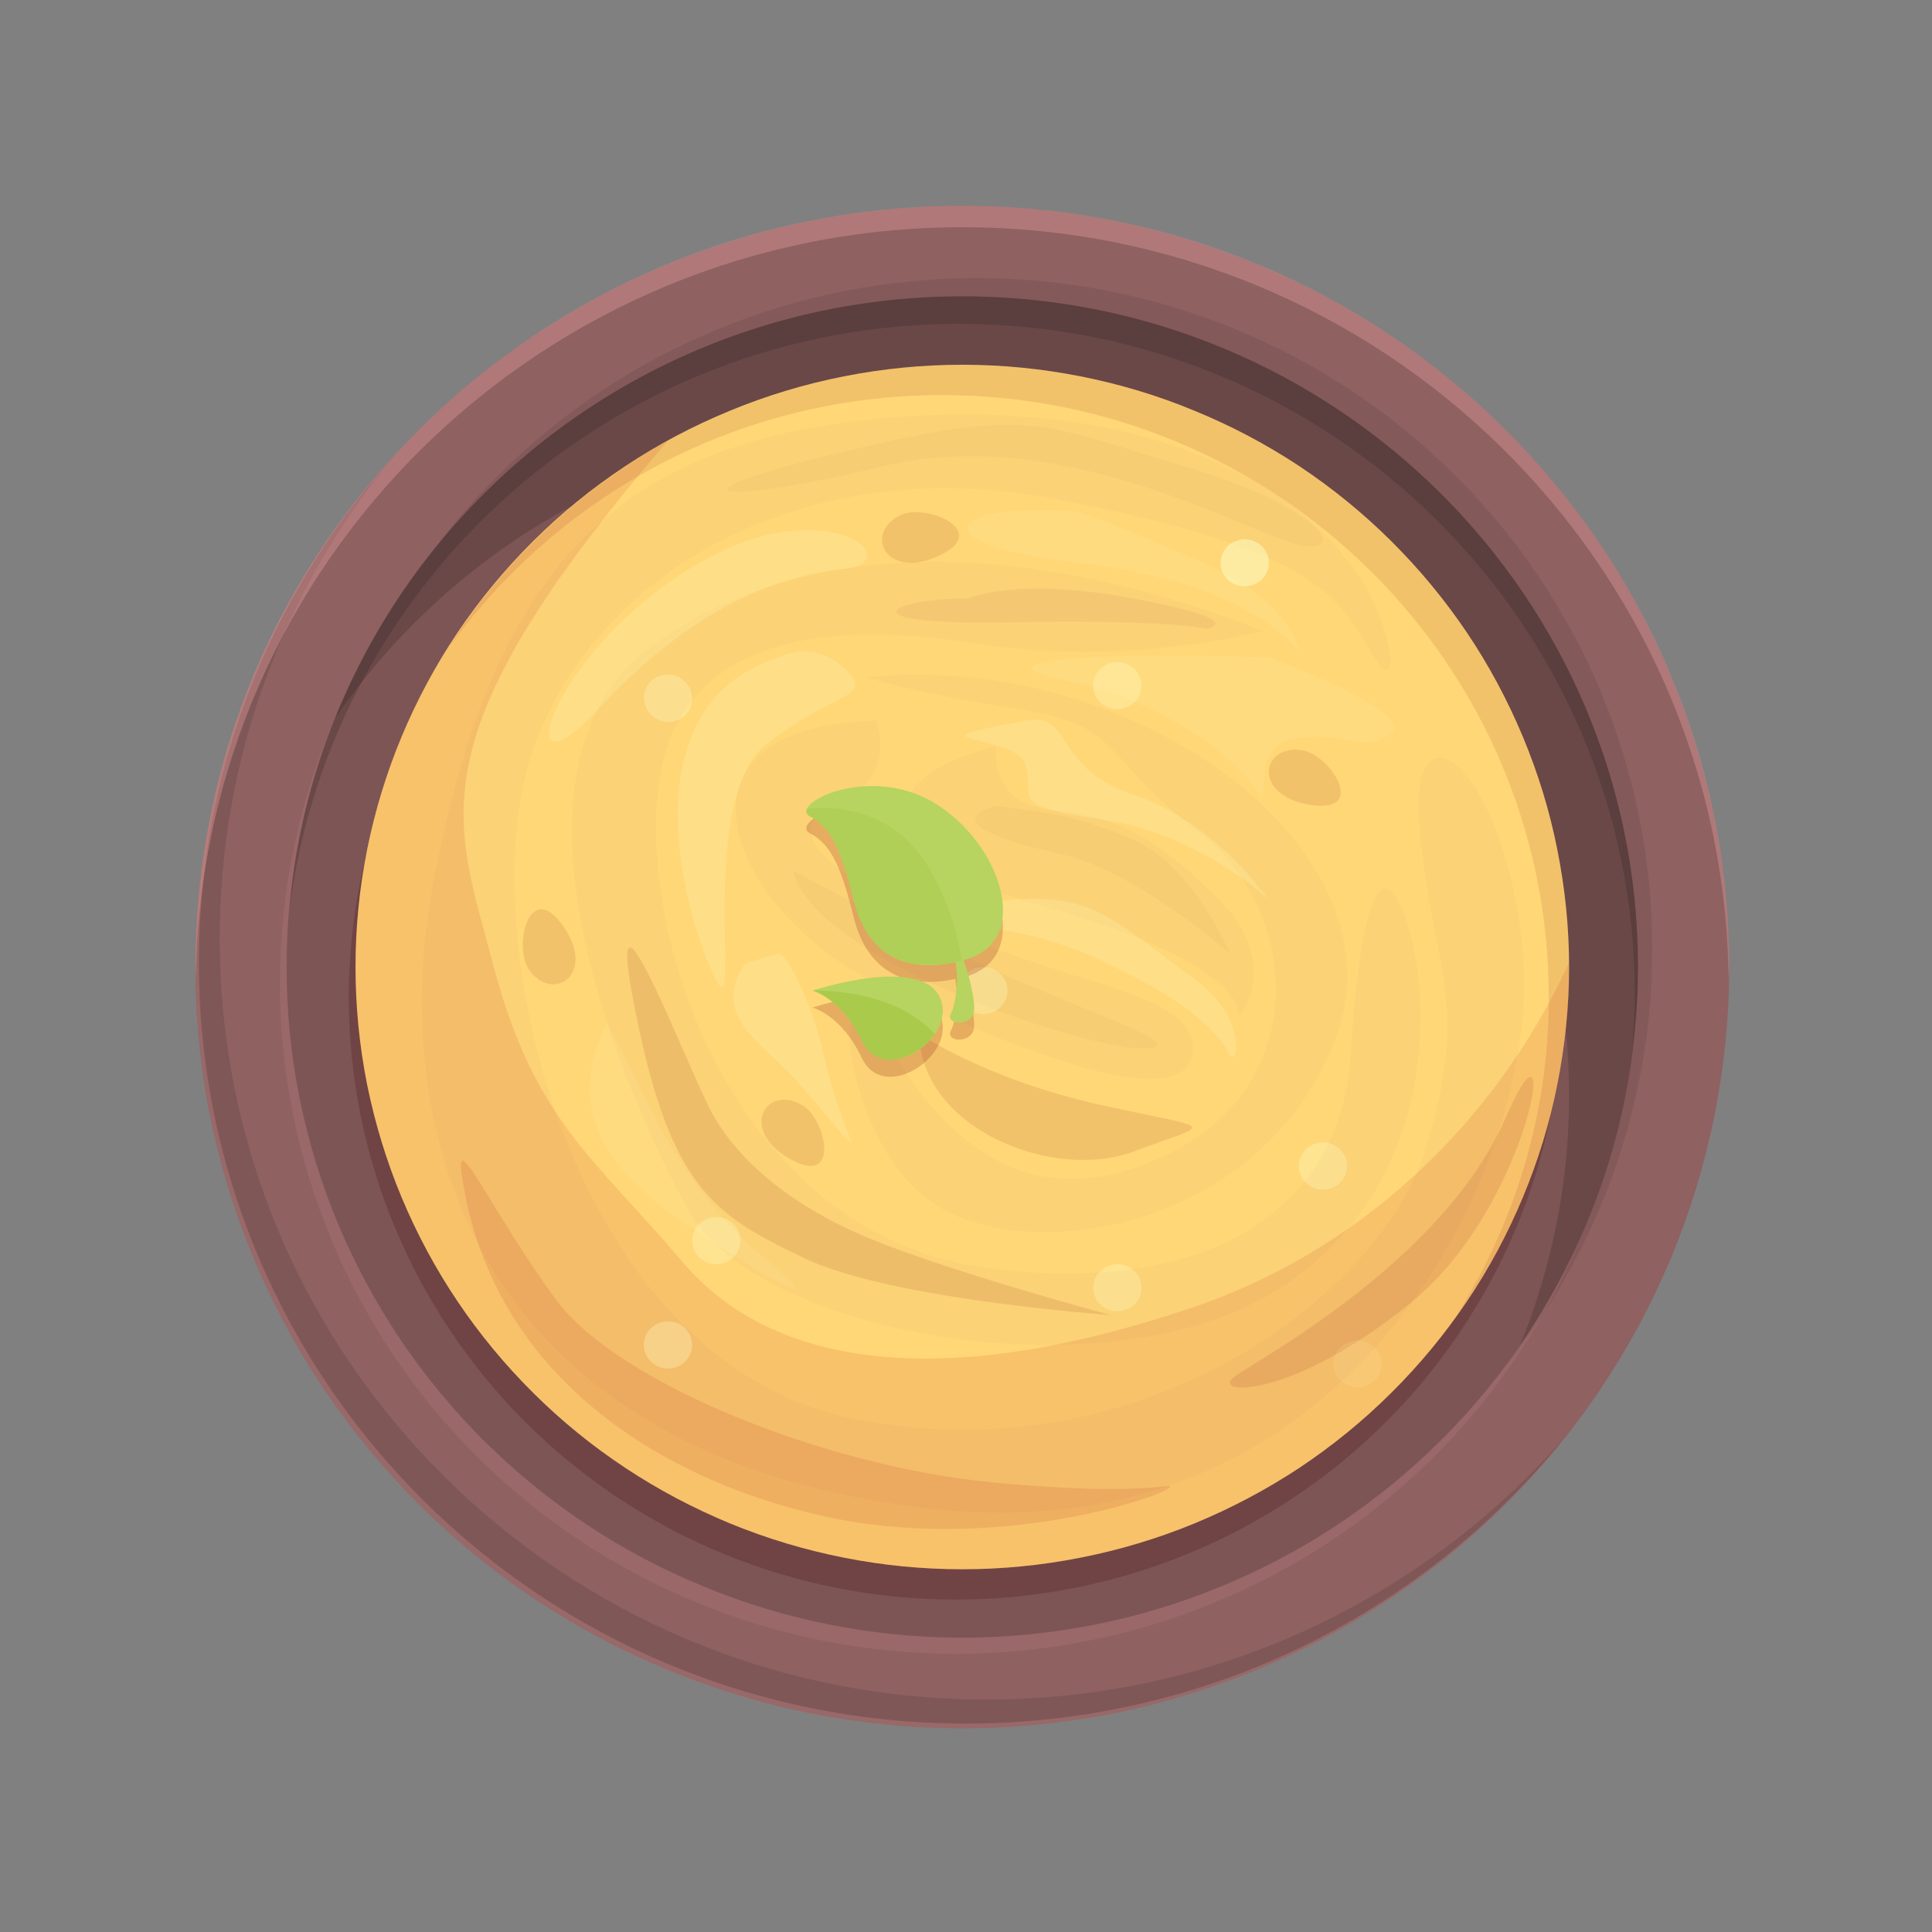 <svg xmlns="http://www.w3.org/2000/svg" xmlns:xlink="http://www.w3.org/1999/xlink" width="60" zoomAndPan="magnify" viewBox="0 0 45 45" height="60" preserveAspectRatio="xMidYMid meet" version="1.2"><rect x="0" y="0" width="45" height="45" fill="#808080" stroke="none"/><defs><filter x="0%" y="0%" width="100%" filterUnits="objectBoundingBox" id="8f1ec8e74d" height="100%"><feColorMatrix values="0 0 0 0 1 0 0 0 0 1 0 0 0 0 1 0 0 0 1 0" type="matrix" in="SourceGraphic"/></filter><clipPath id="bb200d555f"><path d="M 0.719 0.48 L 5.52 0.48 L 5.52 7 L 0.719 7 Z M 0.719 0.48 "/></clipPath><clipPath id="e2bfa9481d"><path d="M 0.719 5 L 4 5 L 4 7.199 L 0.719 7.199 Z M 0.719 5 "/></clipPath><clipPath id="63e163ba4a"><rect x="0" width="6" y="0" height="8"/></clipPath></defs><g id="b7a05dd5d3"><path style=" stroke:none;fill-rule:nonzero;fill:#8f6161;fill-opacity:1;" d="M 40.277 22.523 C 40.277 23.105 40.246 23.684 40.191 24.262 C 40.133 24.84 40.047 25.414 39.934 25.984 C 39.82 26.551 39.676 27.113 39.508 27.672 C 39.336 28.227 39.141 28.773 38.918 29.309 C 38.691 29.844 38.441 30.371 38.168 30.883 C 37.891 31.395 37.59 31.891 37.266 32.375 C 36.941 32.855 36.594 33.324 36.223 33.77 C 35.852 34.219 35.457 34.648 35.043 35.059 C 34.629 35.473 34.199 35.859 33.746 36.23 C 33.293 36.598 32.824 36.941 32.336 37.266 C 31.852 37.586 31.348 37.887 30.832 38.16 C 30.316 38.434 29.789 38.68 29.25 38.902 C 28.707 39.125 28.156 39.32 27.598 39.488 C 27.039 39.66 26.473 39.801 25.898 39.914 C 25.324 40.027 24.746 40.109 24.164 40.168 C 23.582 40.227 22.996 40.254 22.414 40.254 C 21.828 40.254 21.242 40.227 20.66 40.168 C 20.078 40.109 19.5 40.027 18.926 39.914 C 18.355 39.801 17.785 39.66 17.227 39.488 C 16.668 39.32 16.117 39.125 15.578 38.902 C 15.035 38.68 14.508 38.434 13.992 38.16 C 13.477 37.887 12.977 37.586 12.488 37.266 C 12 36.941 11.531 36.598 11.082 36.23 C 10.629 35.859 10.195 35.473 9.781 35.059 C 9.367 34.648 8.977 34.219 8.605 33.77 C 8.234 33.324 7.887 32.855 7.559 32.375 C 7.234 31.891 6.934 31.395 6.66 30.883 C 6.383 30.371 6.133 29.844 5.91 29.309 C 5.684 28.773 5.488 28.227 5.32 27.672 C 5.148 27.113 5.008 26.551 4.891 25.984 C 4.777 25.414 4.691 24.84 4.637 24.262 C 4.578 23.684 4.551 23.105 4.551 22.523 C 4.551 21.941 4.578 21.363 4.637 20.785 C 4.691 20.207 4.777 19.633 4.891 19.066 C 5.008 18.496 5.148 17.934 5.32 17.379 C 5.488 16.82 5.684 16.273 5.91 15.738 C 6.133 15.203 6.383 14.68 6.66 14.164 C 6.934 13.652 7.234 13.156 7.559 12.672 C 7.887 12.191 8.234 11.727 8.605 11.277 C 8.977 10.828 9.367 10.398 9.781 9.988 C 10.195 9.578 10.629 9.188 11.082 8.82 C 11.531 8.449 12 8.105 12.488 7.781 C 12.977 7.461 13.477 7.16 13.992 6.887 C 14.508 6.613 15.035 6.367 15.578 6.145 C 16.117 5.922 16.668 5.727 17.227 5.559 C 17.785 5.391 18.355 5.246 18.926 5.133 C 19.5 5.02 20.078 4.938 20.66 4.879 C 21.242 4.824 21.828 4.793 22.414 4.793 C 22.996 4.793 23.582 4.824 24.164 4.879 C 24.746 4.938 25.324 5.02 25.898 5.133 C 26.473 5.246 27.039 5.391 27.598 5.559 C 28.156 5.727 28.707 5.922 29.25 6.145 C 29.789 6.367 30.316 6.613 30.832 6.887 C 31.348 7.16 31.852 7.461 32.336 7.781 C 32.824 8.105 33.293 8.449 33.746 8.82 C 34.199 9.188 34.629 9.578 35.043 9.988 C 35.457 10.398 35.852 10.828 36.223 11.277 C 36.594 11.727 36.941 12.191 37.266 12.672 C 37.59 13.156 37.891 13.652 38.168 14.164 C 38.441 14.68 38.691 15.203 38.918 15.738 C 39.141 16.273 39.336 16.82 39.508 17.379 C 39.676 17.934 39.82 18.496 39.934 19.066 C 40.047 19.633 40.133 20.207 40.191 20.785 C 40.246 21.363 40.277 21.941 40.277 22.523 Z M 40.277 22.523 "/><path style=" stroke:none;fill-rule:nonzero;fill:#452f2f;fill-opacity:0.2;" d="M 22.98 39.586 C 13.113 39.586 5.117 31.648 5.117 21.855 C 5.117 17.691 6.574 13.871 8.996 10.844 C 6.234 13.965 4.551 18.043 4.551 22.523 C 4.551 32.316 12.547 40.254 22.414 40.254 C 28.082 40.254 33.125 37.625 36.398 33.535 C 33.121 37.238 28.332 39.586 22.98 39.586 Z M 22.98 39.586 "/><path style=" stroke:none;fill-rule:nonzero;fill:#ffadad;fill-opacity:0.3;" d="M 22.414 5.293 C 32.191 5.293 40.129 13.098 40.262 22.773 C 40.266 22.691 40.277 22.609 40.277 22.523 C 40.277 12.73 32.277 4.793 22.414 4.793 C 12.547 4.793 4.551 12.73 4.551 22.523 C 4.551 22.609 4.562 22.691 4.562 22.773 C 4.699 13.098 12.633 5.293 22.414 5.293 Z M 22.414 5.293 "/><path style=" stroke:none;fill-rule:nonzero;fill:#211717;fill-opacity:0.1;" d="M 33.875 11.051 C 34.605 11.777 35.258 12.566 35.832 13.418 C 36.406 14.273 36.895 15.172 37.289 16.121 C 37.684 17.066 37.98 18.043 38.184 19.051 C 38.387 20.055 38.484 21.07 38.484 22.098 C 38.484 23.125 38.387 24.141 38.184 25.145 C 37.98 26.152 37.684 27.129 37.289 28.074 C 36.895 29.023 36.406 29.922 35.836 30.777 C 35.262 31.629 34.609 32.418 33.875 33.145 C 33.145 33.867 32.352 34.516 31.492 35.086 C 30.633 35.656 29.727 36.137 28.77 36.527 C 27.816 36.922 26.832 37.219 25.82 37.418 C 24.805 37.617 23.781 37.719 22.75 37.719 C 21.715 37.719 20.691 37.617 19.68 37.418 C 18.664 37.219 17.68 36.922 16.727 36.527 C 15.77 36.137 14.863 35.656 14.004 35.086 C 13.145 34.516 12.352 33.867 11.621 33.145 C 10.891 32.418 10.238 31.629 9.664 30.777 C 9.09 29.922 8.605 29.023 8.207 28.074 C 7.812 27.129 7.516 26.152 7.312 25.145 C 7.109 24.141 7.012 23.125 7.012 22.098 C 7.012 21.074 7.109 20.059 7.312 19.051 C 7.516 18.043 7.812 17.066 8.207 16.121 C 8.602 15.172 9.09 14.273 9.664 13.422 C 10.238 12.566 10.891 11.777 11.621 11.055 C 12.352 10.328 13.145 9.68 14.004 9.109 C 14.863 8.539 15.77 8.059 16.727 7.668 C 17.68 7.273 18.664 6.977 19.676 6.777 C 20.691 6.578 21.715 6.477 22.746 6.477 C 23.781 6.477 24.805 6.578 25.816 6.777 C 26.832 6.977 27.816 7.273 28.77 7.668 C 29.727 8.059 30.633 8.539 31.492 9.109 C 32.352 9.68 33.145 10.328 33.875 11.051 Z M 33.875 11.051 "/><path style=" stroke:none;fill-rule:nonzero;fill:#ffadad;fill-opacity:0.1;" d="M 33.387 11.852 C 34.117 12.578 34.77 13.367 35.344 14.219 C 35.918 15.074 36.402 15.973 36.797 16.922 C 37.195 17.867 37.492 18.844 37.695 19.852 C 37.895 20.855 37.996 21.871 37.996 22.898 C 37.996 23.926 37.895 24.941 37.695 25.945 C 37.492 26.953 37.195 27.93 36.797 28.875 C 36.402 29.824 35.918 30.723 35.344 31.578 C 34.77 32.43 34.117 33.219 33.387 33.945 C 32.656 34.668 31.863 35.316 31.004 35.887 C 30.145 36.457 29.234 36.938 28.281 37.328 C 27.328 37.723 26.344 38.02 25.328 38.219 C 24.316 38.418 23.293 38.52 22.258 38.52 C 21.227 38.52 20.203 38.418 19.188 38.219 C 18.176 38.02 17.191 37.723 16.234 37.328 C 15.281 36.938 14.375 36.457 13.516 35.887 C 12.656 35.316 11.859 34.668 11.129 33.945 C 10.398 33.219 9.746 32.43 9.172 31.578 C 8.598 30.723 8.113 29.824 7.719 28.875 C 7.324 27.93 7.023 26.953 6.824 25.945 C 6.621 24.941 6.52 23.926 6.52 22.898 C 6.52 21.875 6.621 20.859 6.824 19.852 C 7.023 18.844 7.324 17.867 7.719 16.922 C 8.113 15.973 8.598 15.074 9.172 14.223 C 9.746 13.367 10.398 12.578 11.129 11.855 C 11.859 11.129 12.656 10.48 13.516 9.91 C 14.375 9.34 15.281 8.859 16.234 8.469 C 17.191 8.074 18.176 7.777 19.188 7.578 C 20.203 7.379 21.227 7.277 22.258 7.277 C 23.293 7.277 24.316 7.379 25.328 7.578 C 26.344 7.777 27.324 8.074 28.281 8.469 C 29.234 8.859 30.141 9.34 31 9.91 C 31.859 10.48 32.656 11.129 33.387 11.852 Z M 33.387 11.852 "/><path style=" stroke:none;fill-rule:nonzero;fill:#7d5555;fill-opacity:1;" d="M 33.539 11.477 C 34.27 12.203 34.922 12.992 35.496 13.844 C 36.07 14.699 36.559 15.598 36.953 16.547 C 37.348 17.492 37.645 18.469 37.848 19.477 C 38.051 20.48 38.148 21.496 38.148 22.523 C 38.148 23.551 38.051 24.566 37.848 25.57 C 37.645 26.578 37.348 27.555 36.953 28.5 C 36.559 29.449 36.07 30.348 35.5 31.203 C 34.926 32.055 34.273 32.844 33.539 33.57 C 32.809 34.293 32.016 34.941 31.156 35.512 C 30.297 36.082 29.391 36.562 28.434 36.953 C 27.48 37.348 26.496 37.645 25.484 37.844 C 24.469 38.043 23.445 38.145 22.414 38.145 C 21.379 38.145 20.355 38.043 19.344 37.844 C 18.328 37.645 17.344 37.348 16.391 36.953 C 15.434 36.562 14.527 36.082 13.668 35.512 C 12.809 34.941 12.016 34.293 11.285 33.57 C 10.555 32.844 9.902 32.055 9.328 31.203 C 8.754 30.348 8.27 29.449 7.871 28.5 C 7.477 27.555 7.18 26.578 6.977 25.57 C 6.773 24.566 6.676 23.551 6.676 22.523 C 6.676 21.5 6.773 20.484 6.977 19.477 C 7.18 18.469 7.477 17.492 7.871 16.547 C 8.27 15.598 8.754 14.699 9.328 13.848 C 9.902 12.992 10.555 12.203 11.285 11.48 C 12.016 10.754 12.809 10.105 13.668 9.535 C 14.527 8.965 15.434 8.484 16.391 8.094 C 17.344 7.699 18.328 7.402 19.344 7.203 C 20.355 7.004 21.379 6.902 22.414 6.902 C 23.445 6.902 24.469 7.004 25.484 7.203 C 26.496 7.402 27.48 7.699 28.434 8.094 C 29.391 8.484 30.297 8.965 31.156 9.535 C 32.016 10.105 32.809 10.754 33.539 11.477 Z M 33.539 11.477 "/><path style=" stroke:none;fill-rule:nonzero;fill:#211717;fill-opacity:0.2;" d="M 20.809 9.902 C 29.5 9.902 36.547 16.895 36.547 25.523 C 36.547 27.574 36.137 29.531 35.41 31.324 C 37.137 28.82 38.152 25.789 38.152 22.523 C 38.152 13.898 31.105 6.902 22.414 6.902 C 15.789 6.902 10.133 10.969 7.809 16.723 C 10.645 12.605 15.406 9.902 20.809 9.902 Z M 20.809 9.902 "/><path style=" stroke:none;fill-rule:nonzero;fill:#400303;fill-opacity:0.2;" d="M 32.25 13.312 C 32.906 13.965 33.492 14.672 34.008 15.438 C 34.523 16.203 34.961 17.012 35.316 17.863 C 35.672 18.715 35.938 19.594 36.121 20.496 C 36.301 21.398 36.391 22.312 36.391 23.23 C 36.391 24.152 36.301 25.066 36.121 25.969 C 35.938 26.871 35.672 27.75 35.316 28.598 C 34.961 29.449 34.523 30.258 34.008 31.023 C 33.492 31.789 32.906 32.5 32.254 33.148 C 31.598 33.801 30.883 34.383 30.109 34.895 C 29.34 35.406 28.523 35.84 27.668 36.191 C 26.809 36.543 25.926 36.809 25.016 36.988 C 24.105 37.168 23.188 37.258 22.258 37.258 C 21.332 37.258 20.41 37.168 19.5 36.988 C 18.59 36.809 17.707 36.543 16.852 36.191 C 15.992 35.84 15.18 35.406 14.406 34.895 C 13.637 34.383 12.922 33.801 12.266 33.152 C 11.609 32.5 11.023 31.789 10.508 31.023 C 9.992 30.258 9.559 29.449 9.203 28.602 C 8.848 27.75 8.578 26.871 8.398 25.969 C 8.215 25.066 8.125 24.152 8.125 23.23 C 8.125 22.312 8.215 21.398 8.398 20.496 C 8.578 19.594 8.848 18.715 9.203 17.863 C 9.555 17.012 9.992 16.203 10.508 15.438 C 11.023 14.672 11.609 13.965 12.266 13.312 C 12.922 12.664 13.637 12.082 14.406 11.57 C 15.18 11.059 15.992 10.625 16.852 10.273 C 17.707 9.922 18.59 9.656 19.5 9.477 C 20.41 9.297 21.332 9.207 22.258 9.207 C 23.188 9.203 24.105 9.293 25.016 9.473 C 25.926 9.652 26.809 9.922 27.668 10.273 C 28.523 10.625 29.34 11.059 30.109 11.57 C 30.883 12.082 31.594 12.66 32.25 13.312 Z M 32.25 13.312 "/><path style=" stroke:none;fill-rule:nonzero;fill:#ffd777;fill-opacity:1;" d="M 36.547 22.523 C 36.547 23.445 36.453 24.355 36.273 25.262 C 36.094 26.164 35.824 27.039 35.469 27.891 C 35.113 28.742 34.68 29.551 34.164 30.316 C 33.648 31.082 33.062 31.789 32.406 32.441 C 31.75 33.094 31.035 33.676 30.266 34.188 C 29.492 34.699 28.68 35.129 27.82 35.484 C 26.965 35.836 26.078 36.102 25.168 36.281 C 24.258 36.461 23.34 36.551 22.414 36.551 C 21.484 36.551 20.566 36.461 19.656 36.281 C 18.746 36.102 17.863 35.836 17.004 35.484 C 16.148 35.129 15.332 34.699 14.562 34.188 C 13.789 33.676 13.074 33.094 12.418 32.441 C 11.762 31.789 11.176 31.082 10.66 30.316 C 10.145 29.551 9.711 28.742 9.355 27.891 C 9 27.039 8.734 26.164 8.551 25.262 C 8.371 24.355 8.281 23.445 8.281 22.523 C 8.281 21.602 8.371 20.691 8.551 19.789 C 8.734 18.883 9 18.008 9.355 17.156 C 9.711 16.305 10.145 15.496 10.66 14.73 C 11.176 13.965 11.762 13.258 12.418 12.605 C 13.074 11.953 13.789 11.371 14.562 10.859 C 15.332 10.348 16.148 9.918 17.004 9.566 C 17.863 9.211 18.746 8.945 19.656 8.766 C 20.566 8.586 21.484 8.496 22.414 8.496 C 23.34 8.496 24.258 8.586 25.168 8.766 C 26.078 8.945 26.965 9.211 27.82 9.566 C 28.68 9.918 29.492 10.348 30.266 10.859 C 31.035 11.371 31.75 11.953 32.406 12.605 C 33.062 13.258 33.648 13.965 34.164 14.73 C 34.68 15.496 35.113 16.305 35.469 17.156 C 35.824 18.008 36.094 18.883 36.273 19.789 C 36.453 20.691 36.547 21.602 36.547 22.523 Z M 36.547 22.523 "/><path style=" stroke:none;fill-rule:nonzero;fill:#800606;fill-opacity:0.1;" d="M 21.941 9.203 C 29.746 9.203 36.074 15.484 36.074 23.23 C 36.074 25.949 35.281 28.48 33.934 30.629 C 35.574 28.34 36.547 25.547 36.547 22.523 C 36.547 14.777 30.219 8.496 22.414 8.496 C 17.348 8.496 12.914 11.152 10.422 15.125 C 12.98 11.547 17.184 9.203 21.941 9.203 Z M 21.941 9.203 "/><path style=" stroke:none;fill-rule:nonzero;fill:#ffadad;fill-opacity:0.2;" d="M 22.496 40.145 C 12.633 40.145 4.633 32.207 4.633 22.414 C 4.633 18.176 6.137 14.285 8.637 11.238 C 6.082 14.301 4.551 18.234 4.551 22.523 C 4.551 32.316 12.547 40.254 22.414 40.254 C 28.008 40.254 32.996 37.695 36.273 33.699 C 32.996 37.637 28.043 40.145 22.496 40.145 Z M 22.496 40.145 "/><path style=" stroke:none;fill-rule:nonzero;fill:#d9a264;fill-opacity:0.1;" d="M 31.867 13.785 C 30.312 10.965 25.973 9.051 19.781 9.828 C 13.586 10.605 11.344 14.215 10.117 20.418 C 8.895 26.625 11.273 33.859 21.461 35.117 C 31.645 36.379 35.746 26.996 35.488 22.523 C 35.227 18.051 32.801 15.977 33.062 19.234 C 33.324 22.492 34.293 23.27 33.211 26.75 C 32.129 30.23 26.531 34.371 19.891 33.047 C 13.254 31.719 11.012 21.828 12.355 17.641 C 13.699 13.457 18.586 10.496 24.48 11.605 C 30.375 12.719 31.121 13.793 31.867 15.086 C 32.613 16.383 32.5 14.934 31.867 13.785 Z M 31.867 13.785 "/><path style=" stroke:none;fill-rule:nonzero;fill:#d9a264;fill-opacity:0.1;" d="M 29.406 14.695 C 24.445 12.734 18.988 12.25 15.156 15.066 C 11.32 17.883 14.445 25.359 16.051 28.211 C 17.652 31.062 25.602 32.508 29.594 30.137 C 33.582 27.766 33.359 23.102 32.727 21.359 C 32.09 19.621 31.645 21.508 31.457 24.621 C 31.27 27.73 28.699 30.246 23.047 29.543 C 17.395 28.84 14.992 22.418 15.305 18.582 C 15.613 14.75 19.297 14.438 22.766 14.992 C 26.234 15.547 29.406 14.695 29.406 14.695 Z M 29.406 14.695 "/><path style=" stroke:none;fill-rule:nonzero;fill:#d9a264;fill-opacity:0.1;" d="M 20.191 15.777 C 26.496 15.125 32.836 19.852 31.086 24.254 C 29.332 28.66 24.008 29.473 21.797 28.07 C 19.582 26.664 19.258 21.922 20.562 24.145 C 21.871 26.367 23.816 28.52 27.203 26.883 C 30.594 25.25 30.262 21.184 27.949 19.406 C 25.637 17.629 26.16 16.887 23.734 16.516 C 21.309 16.148 20.191 15.777 20.191 15.777 Z M 20.191 15.777 "/><path style=" stroke:none;fill-rule:nonzero;fill:#d9a264;fill-opacity:0.1;" d="M 20.41 16.789 C 15.117 16.902 17.02 21.344 20.676 23.047 C 24.332 24.75 27.504 25.863 27.766 24.566 C 28.023 23.27 25.469 23.012 22.98 22.012 C 20.488 21.012 17.766 19.531 19.371 18.828 C 20.973 18.125 20.41 16.789 20.41 16.789 Z M 20.41 16.789 "/><path style=" stroke:none;fill-rule:nonzero;fill:#d9a264;fill-opacity:0.1;" d="M 23.203 17.383 C 20.297 18.082 20.078 19.938 24.332 21.121 C 28.586 22.309 28.848 23.418 28.848 23.605 C 28.848 23.789 29.891 22.465 28.398 20.961 C 26.906 19.457 25.973 19.012 24.48 18.863 C 22.988 18.715 23.203 17.383 23.203 17.383 Z M 23.203 17.383 "/><path style=" stroke:none;fill-rule:nonzero;fill:#bd0909;fill-opacity:0.1;" d="M 36.547 22.523 C 36.547 22.492 36.539 22.465 36.539 22.434 C 34.762 26.309 31.527 29.188 27.781 30.453 C 22.035 32.398 18.027 31.898 15.902 29.398 C 13.773 26.898 12.43 26.066 11.48 22.445 C 10.59 19.059 9.559 17.246 15.566 10.254 C 11.223 12.648 8.281 17.242 8.281 22.523 C 8.281 30.27 14.605 36.551 22.414 36.551 C 30.219 36.551 36.547 30.27 36.547 22.523 Z M 36.547 22.523 "/><path style=" stroke:none;fill-rule:nonzero;fill:#800606;fill-opacity:0.1;" d="M 20.359 19.047 C 19.387 19.051 19.367 20.293 20.75 20.27 C 22.133 20.25 21.016 19.047 20.359 19.047 Z M 20.359 19.047 "/><path style=" stroke:none;fill-rule:nonzero;fill:#800606;fill-opacity:0.1;" d="M 21 11.988 C 20.109 12.379 20.594 13.523 21.852 12.953 C 23.113 12.379 21.598 11.727 21 11.988 Z M 21 11.988 "/><path style=" stroke:none;fill-rule:nonzero;fill:#800606;fill-opacity:0.1;" d="M 18.688 25.742 C 17.852 25.246 17.191 26.301 18.391 26.988 C 19.586 27.676 19.25 26.074 18.688 25.742 Z M 18.688 25.742 "/><path style=" stroke:none;fill-rule:nonzero;fill:#800606;fill-opacity:0.1;" d="M 30.344 17.477 C 29.383 17.309 29.145 18.527 30.512 18.746 C 31.879 18.965 30.988 17.586 30.344 17.477 Z M 30.344 17.477 "/><path style=" stroke:none;fill-rule:nonzero;fill:#800606;fill-opacity:0.1;" d="M 12.316 22.578 C 12.863 23.379 13.91 22.703 13.121 21.574 C 12.332 20.445 11.949 22.039 12.316 22.578 Z M 12.316 22.578 "/><path style=" stroke:none;fill-rule:nonzero;fill:#fcffcc;fill-opacity:0.2;" d="M 18.141 15.309 C 14.297 16.531 16.199 22.047 16.723 22.898 C 17.242 23.75 16.234 18.566 17.879 17.309 C 19.52 16.051 20.395 16.262 19.668 15.57 C 18.938 14.879 18.141 15.309 18.141 15.309 Z M 18.141 15.309 "/><path style=" stroke:none;fill-rule:nonzero;fill:#fcffcc;fill-opacity:0.1;" d="M 29.555 15.309 C 24.48 15.164 22.875 15.457 24.891 15.863 C 26.906 16.273 28.668 17.531 29.203 18.309 C 29.734 19.086 28.996 17.383 30.152 17.199 C 31.309 17.012 31.719 17.566 32.391 17.086 C 33.062 16.605 29.555 15.309 29.555 15.309 Z M 29.555 15.309 "/><path style=" stroke:none;fill-rule:nonzero;fill:#fcffcc;fill-opacity:0.1;" d="M 25.137 11.93 C 22.316 11.645 21.09 12.648 25.137 13.109 C 29.18 13.57 30.262 15.176 30.262 15.176 C 30.262 15.176 30.113 14.016 27.988 13.09 C 25.863 12.164 25.137 11.93 25.137 11.93 Z M 25.137 11.93 "/><path style=" stroke:none;fill-rule:nonzero;fill:#d9a264;fill-opacity:0.1;" d="M 20.824 10.254 C 15.133 11.496 16.25 11.902 20.574 10.859 C 24.898 9.82 29.363 12.609 30.391 12.719 C 31.422 12.828 30.598 11.75 27.539 10.844 C 24.48 9.941 24.055 9.551 20.824 10.254 Z M 20.824 10.254 "/><path style=" stroke:none;fill-rule:nonzero;fill:#d9a264;fill-opacity:0.1;" d="M 18.469 20.273 C 18.922 22.309 25.191 24.418 26.57 24.418 C 27.949 24.418 25.434 23.629 22.98 22.523 C 20.527 21.418 18.469 20.273 18.469 20.273 Z M 18.469 20.273 "/><path style=" stroke:none;fill-rule:nonzero;fill:#800606;fill-opacity:0.1;" d="M 14.895 24.012 C 15.703 27.766 16.754 28.359 18.75 29.312 C 20.75 30.27 25.863 30.629 25.863 30.629 C 25.863 30.629 22.316 29.676 20.379 28.898 C 18.438 28.121 17.168 27.012 16.57 25.898 C 15.977 24.789 13.848 19.16 14.895 24.012 Z M 14.895 24.012 "/><path style=" stroke:none;fill-rule:nonzero;fill:#990707;fill-opacity:0.1;" d="M 10.754 27.344 C 11.398 31.922 15.219 34.418 19.141 35.305 C 23.062 36.195 26.941 34.898 27.203 34.676 C 27.465 34.453 26.961 34.898 23.109 34.527 C 19.258 34.16 14.402 32.234 12.949 30.27 C 11.5 28.309 10.598 26.246 10.754 27.344 Z M 10.754 27.344 "/><path style=" stroke:none;fill-rule:nonzero;fill:#800606;fill-opacity:0.1;" d="M 21.41 24.078 C 21.449 26.301 24.547 27.523 26.41 26.82 C 28.277 26.117 28.387 26.34 25.684 25.746 C 22.977 25.152 21.41 24.078 21.41 24.078 Z M 21.41 24.078 "/><path style=" stroke:none;fill-rule:nonzero;fill:#800606;fill-opacity:0.1;" d="M 35.074 26.023 C 33.656 29.32 29.406 31.605 28.77 32.051 C 28.137 32.496 30.039 32.648 32.875 30.332 C 35.711 28.016 36.383 22.996 35.074 26.023 Z M 35.074 26.023 "/><path style=" stroke:none;fill-rule:nonzero;fill:#fcffcc;fill-opacity:0.2;" d="M 16.684 12.902 C 12.93 14.789 11.637 18.973 13.918 16.531 C 16.199 14.086 18.207 13.391 19.668 13.246 C 21.125 13.102 19.406 11.531 16.684 12.902 Z M 16.684 12.902 "/><path style=" stroke:none;fill-rule:nonzero;fill:#fcffcc;fill-opacity:0.2;" d="M 23.875 16.789 C 20.91 17.34 23.602 17.051 23.875 17.789 C 24.145 18.531 23.352 18.766 25.652 19.086 C 27.949 19.406 29.555 20.961 29.555 20.961 C 29.555 20.961 28.324 19.156 26.402 18.512 C 24.48 17.863 25.016 16.578 23.875 16.789 Z M 23.875 16.789 "/><path style=" stroke:none;fill-rule:nonzero;fill:#fcffcc;fill-opacity:0.2;" d="M 22.258 21.18 C 22.168 21.902 23.152 21.234 25.59 22.344 C 28.023 23.457 28.488 24.27 28.648 24.566 C 28.809 24.863 29.09 23.711 27.781 22.773 C 26.477 21.836 25.746 21.086 24.59 20.961 C 23.434 20.84 22.258 21.18 22.258 21.18 Z M 22.258 21.18 "/><path style=" stroke:none;fill-rule:nonzero;fill:#fcffcc;fill-opacity:0.2;" d="M 17.355 22.445 C 16.535 23.641 17.75 24.297 18.469 25.078 C 19.184 25.863 19.66 26.527 19.797 26.602 C 19.93 26.676 19.551 26.141 19.199 24.613 C 18.848 23.086 18.25 22.18 18.141 22.207 C 18.027 22.234 17.355 22.445 17.355 22.445 Z M 17.355 22.445 "/><path style=" stroke:none;fill-rule:nonzero;fill:#fcffcc;fill-opacity:0.1;" d="M 14.137 23.816 C 14.098 23.906 14.059 23.992 14.02 24.078 C 13.371 25.641 13.805 26.996 15.789 28.379 C 17.879 29.84 19.441 30.641 17.855 29.344 C 16.273 28.047 15.453 26.406 15.117 25.746 C 14.781 25.086 14.137 23.816 14.137 23.816 Z M 14.137 23.816 "/><path style=" stroke:none;fill-rule:nonzero;fill:#d9a264;fill-opacity:0.2;" d="M 22.543 13.941 C 20.637 13.941 19.688 14.57 23.484 14.496 C 27.277 14.422 28.102 14.645 28.102 14.645 C 28.102 14.645 29.184 14.457 26.402 13.941 C 23.621 13.422 22.543 13.941 22.543 13.941 Z M 22.543 13.941 "/><path style=" stroke:none;fill-rule:nonzero;fill:#d9a264;fill-opacity:0.1;" d="M 23.203 18.77 C 22.055 19.086 23.062 19.531 24.742 19.902 C 26.422 20.27 28.648 22.207 28.648 22.207 C 28.648 22.207 27.766 20.137 26.402 19.562 C 25.039 18.988 24.543 18.961 23.875 18.863 C 23.203 18.77 23.203 18.77 23.203 18.77 Z M 23.203 18.77 "/><path style=" stroke:none;fill-rule:nonzero;fill:#fcffcc;fill-opacity:0.3;" d="M 23.465 23.074 C 23.465 23.375 23.211 23.621 22.902 23.621 C 22.59 23.621 22.34 23.375 22.34 23.074 C 22.34 22.77 22.59 22.523 22.902 22.523 C 23.211 22.523 23.465 22.77 23.465 23.074 Z M 23.465 23.074 "/><path style=" stroke:none;fill-rule:nonzero;fill:#fcffcc;fill-opacity:0.3;" d="M 26.586 29.996 C 26.586 30.297 26.336 30.543 26.023 30.543 C 25.715 30.543 25.461 30.297 25.461 29.996 C 25.461 29.691 25.715 29.445 26.023 29.445 C 26.336 29.445 26.586 29.691 26.586 29.996 Z M 26.586 29.996 "/><path style=" stroke:none;fill-rule:nonzero;fill:#fcffcc;fill-opacity:0.5;" d="M 29.555 13.109 C 29.555 13.414 29.305 13.656 28.992 13.656 C 28.68 13.656 28.43 13.414 28.43 13.109 C 28.43 12.805 28.68 12.562 28.992 12.562 C 29.305 12.562 29.555 12.805 29.555 13.109 Z M 29.555 13.109 "/><path style=" stroke:none;fill-rule:nonzero;fill:#fcffcc;fill-opacity:0.3;" d="M 16.121 31.324 C 16.121 31.477 16.066 31.605 15.957 31.715 C 15.848 31.82 15.715 31.875 15.559 31.875 C 15.406 31.875 15.273 31.82 15.16 31.715 C 15.051 31.605 14.996 31.477 14.996 31.324 C 14.996 31.176 15.051 31.047 15.16 30.938 C 15.273 30.832 15.406 30.777 15.559 30.777 C 15.715 30.777 15.848 30.832 15.957 30.938 C 16.066 31.047 16.121 31.176 16.121 31.324 Z M 16.121 31.324 "/><path style=" stroke:none;fill-rule:nonzero;fill:#fcffcc;fill-opacity:0.3;" d="M 31.375 27.16 C 31.375 27.309 31.32 27.438 31.211 27.547 C 31.102 27.652 30.969 27.707 30.812 27.707 C 30.656 27.707 30.523 27.652 30.414 27.547 C 30.305 27.438 30.25 27.309 30.25 27.16 C 30.25 27.008 30.305 26.879 30.414 26.77 C 30.523 26.664 30.656 26.609 30.812 26.609 C 30.969 26.609 31.102 26.664 31.211 26.77 C 31.32 26.879 31.375 27.008 31.375 27.16 Z M 31.375 27.16 "/><path style=" stroke:none;fill-rule:nonzero;fill:#fcffcc;fill-opacity:0.1;" d="M 32.184 31.77 C 32.184 32.07 31.93 32.316 31.621 32.316 C 31.309 32.316 31.059 32.07 31.059 31.77 C 31.059 31.465 31.309 31.219 31.621 31.219 C 31.93 31.219 32.184 31.465 32.184 31.77 Z M 32.184 31.77 "/><path style=" stroke:none;fill-rule:nonzero;fill:#fcffcc;fill-opacity:0.3;" d="M 26.586 15.973 C 26.586 16.273 26.336 16.52 26.023 16.52 C 25.715 16.52 25.461 16.273 25.461 15.973 C 25.461 15.668 25.715 15.422 26.023 15.422 C 26.336 15.422 26.586 15.668 26.586 15.973 Z M 26.586 15.973 "/><path style=" stroke:none;fill-rule:nonzero;fill:#fcffcc;fill-opacity:0.3;" d="M 17.246 28.898 C 17.246 29.199 16.996 29.445 16.684 29.445 C 16.375 29.445 16.121 29.199 16.121 28.898 C 16.121 28.594 16.375 28.348 16.684 28.348 C 16.996 28.348 17.246 28.594 17.246 28.898 Z M 17.246 28.898 "/><path style=" stroke:none;fill-rule:nonzero;fill:#fcffcc;fill-opacity:0.3;" d="M 15.852 15.797 C 15.984 15.879 16.07 15.996 16.105 16.145 C 16.141 16.293 16.117 16.43 16.039 16.559 C 15.957 16.688 15.84 16.77 15.691 16.801 C 15.539 16.836 15.398 16.812 15.266 16.73 C 15.137 16.648 15.051 16.531 15.016 16.383 C 14.98 16.234 15 16.098 15.082 15.969 C 15.164 15.84 15.277 15.758 15.43 15.727 C 15.578 15.691 15.723 15.719 15.852 15.797 Z M 15.852 15.797 "/><path style=" stroke:none;fill-rule:nonzero;fill:#211717;fill-opacity:0.2;" d="M 22.34 7.543 C 31.031 7.543 38.078 14.535 38.078 23.164 C 38.078 23.621 38.047 24.07 38.008 24.516 C 38.094 23.863 38.152 23.199 38.152 22.523 C 38.152 13.898 31.105 6.902 22.414 6.902 C 14.18 6.902 7.438 13.18 6.742 21.172 C 7.73 13.488 14.328 7.543 22.34 7.543 Z M 22.34 7.543 "/><g mask="url(#400d13987a)" transform="matrix(1,0,0,1,18,18)"><g clip-path="url(#63e163ba4a)"><g clip-rule="nonzero" clip-path="url(#bb200d555f)"><path style=" stroke:none;fill-rule:nonzero;fill:#800606;fill-opacity:1;" d="M 3.758 1.098 C 2.211 0.172 0.352 1.148 0.867 1.41 C 1.387 1.676 1.617 2.289 1.887 3.375 C 2.145 4.406 2.859 5.098 4.25 4.801 C 4.34 5.305 4.246 5.82 4.152 5.996 C 4.008 6.262 4.578 6.312 4.676 5.996 C 4.727 5.836 4.641 5.328 4.445 4.758 C 4.457 4.758 4.469 4.758 4.48 4.754 C 6.078 4.301 5.301 2.023 3.758 1.098 Z M 3.758 1.098 "/></g><g clip-rule="nonzero" clip-path="url(#e2bfa9481d)"><path style=" stroke:none;fill-rule:nonzero;fill:#800606;fill-opacity:1;" d="M 0.922 5.469 C 0.922 5.469 1.594 5.629 2.078 6.648 C 2.562 7.668 4.148 6.676 3.941 5.777 C 3.664 4.562 0.922 5.469 0.922 5.469 Z M 0.922 5.469 "/></g></g><mask id="400d13987a"><g filter="url(#8f1ec8e74d)"><rect x="0" width="45" y="0" height="45" style="fill:#000000;fill-opacity:0.2;stroke:none;"/></g></mask></g><path style=" stroke:none;fill-rule:nonzero;fill:#b6d45f;fill-opacity:1;" d="M 21.617 20.816 C 20.891 20.008 21.953 21.699 21.953 21.699 C 22.445 22.297 22.293 23.336 22.152 23.602 C 22.008 23.867 22.578 23.914 22.676 23.602 C 22.777 23.285 22.344 21.621 21.617 20.816 Z M 21.617 20.816 "/><path style=" stroke:none;fill-rule:nonzero;fill:#b6d45f;fill-opacity:1;" d="M 22.48 22.355 C 20.934 22.793 20.156 22.066 19.887 20.98 C 19.617 19.891 19.387 19.281 18.867 19.016 C 18.352 18.75 20.211 17.773 21.758 18.699 C 23.301 19.629 24.078 21.906 22.48 22.355 Z M 22.48 22.355 "/><path style=" stroke:none;fill-rule:nonzero;fill:#b6d45f;fill-opacity:1;" d="M 21.941 23.379 C 21.664 22.164 18.922 23.074 18.922 23.074 C 18.922 23.074 19.594 23.234 20.078 24.25 C 20.562 25.27 22.148 24.281 21.941 23.379 Z M 21.941 23.379 "/><path style=" stroke:none;fill-rule:nonzero;fill:#79a300;fill-opacity:0.1;" d="M 21.738 20.395 C 20.855 18.715 19.262 18.781 18.797 18.844 C 18.77 18.91 18.785 18.973 18.867 19.016 C 19.387 19.281 19.617 19.891 19.887 20.98 C 20.152 22.043 20.906 22.754 22.395 22.371 C 22.328 21.852 22.152 21.188 21.738 20.395 Z M 21.738 20.395 "/><path style=" stroke:none;fill-rule:nonzero;fill:#79a300;fill-opacity:0.2;" d="M 20.078 24.25 C 20.434 24.996 21.367 24.664 21.77 24.082 C 20.766 22.988 18.922 23.074 18.922 23.074 C 18.922 23.074 19.594 23.234 20.078 24.25 Z M 20.078 24.25 "/></g></svg>
